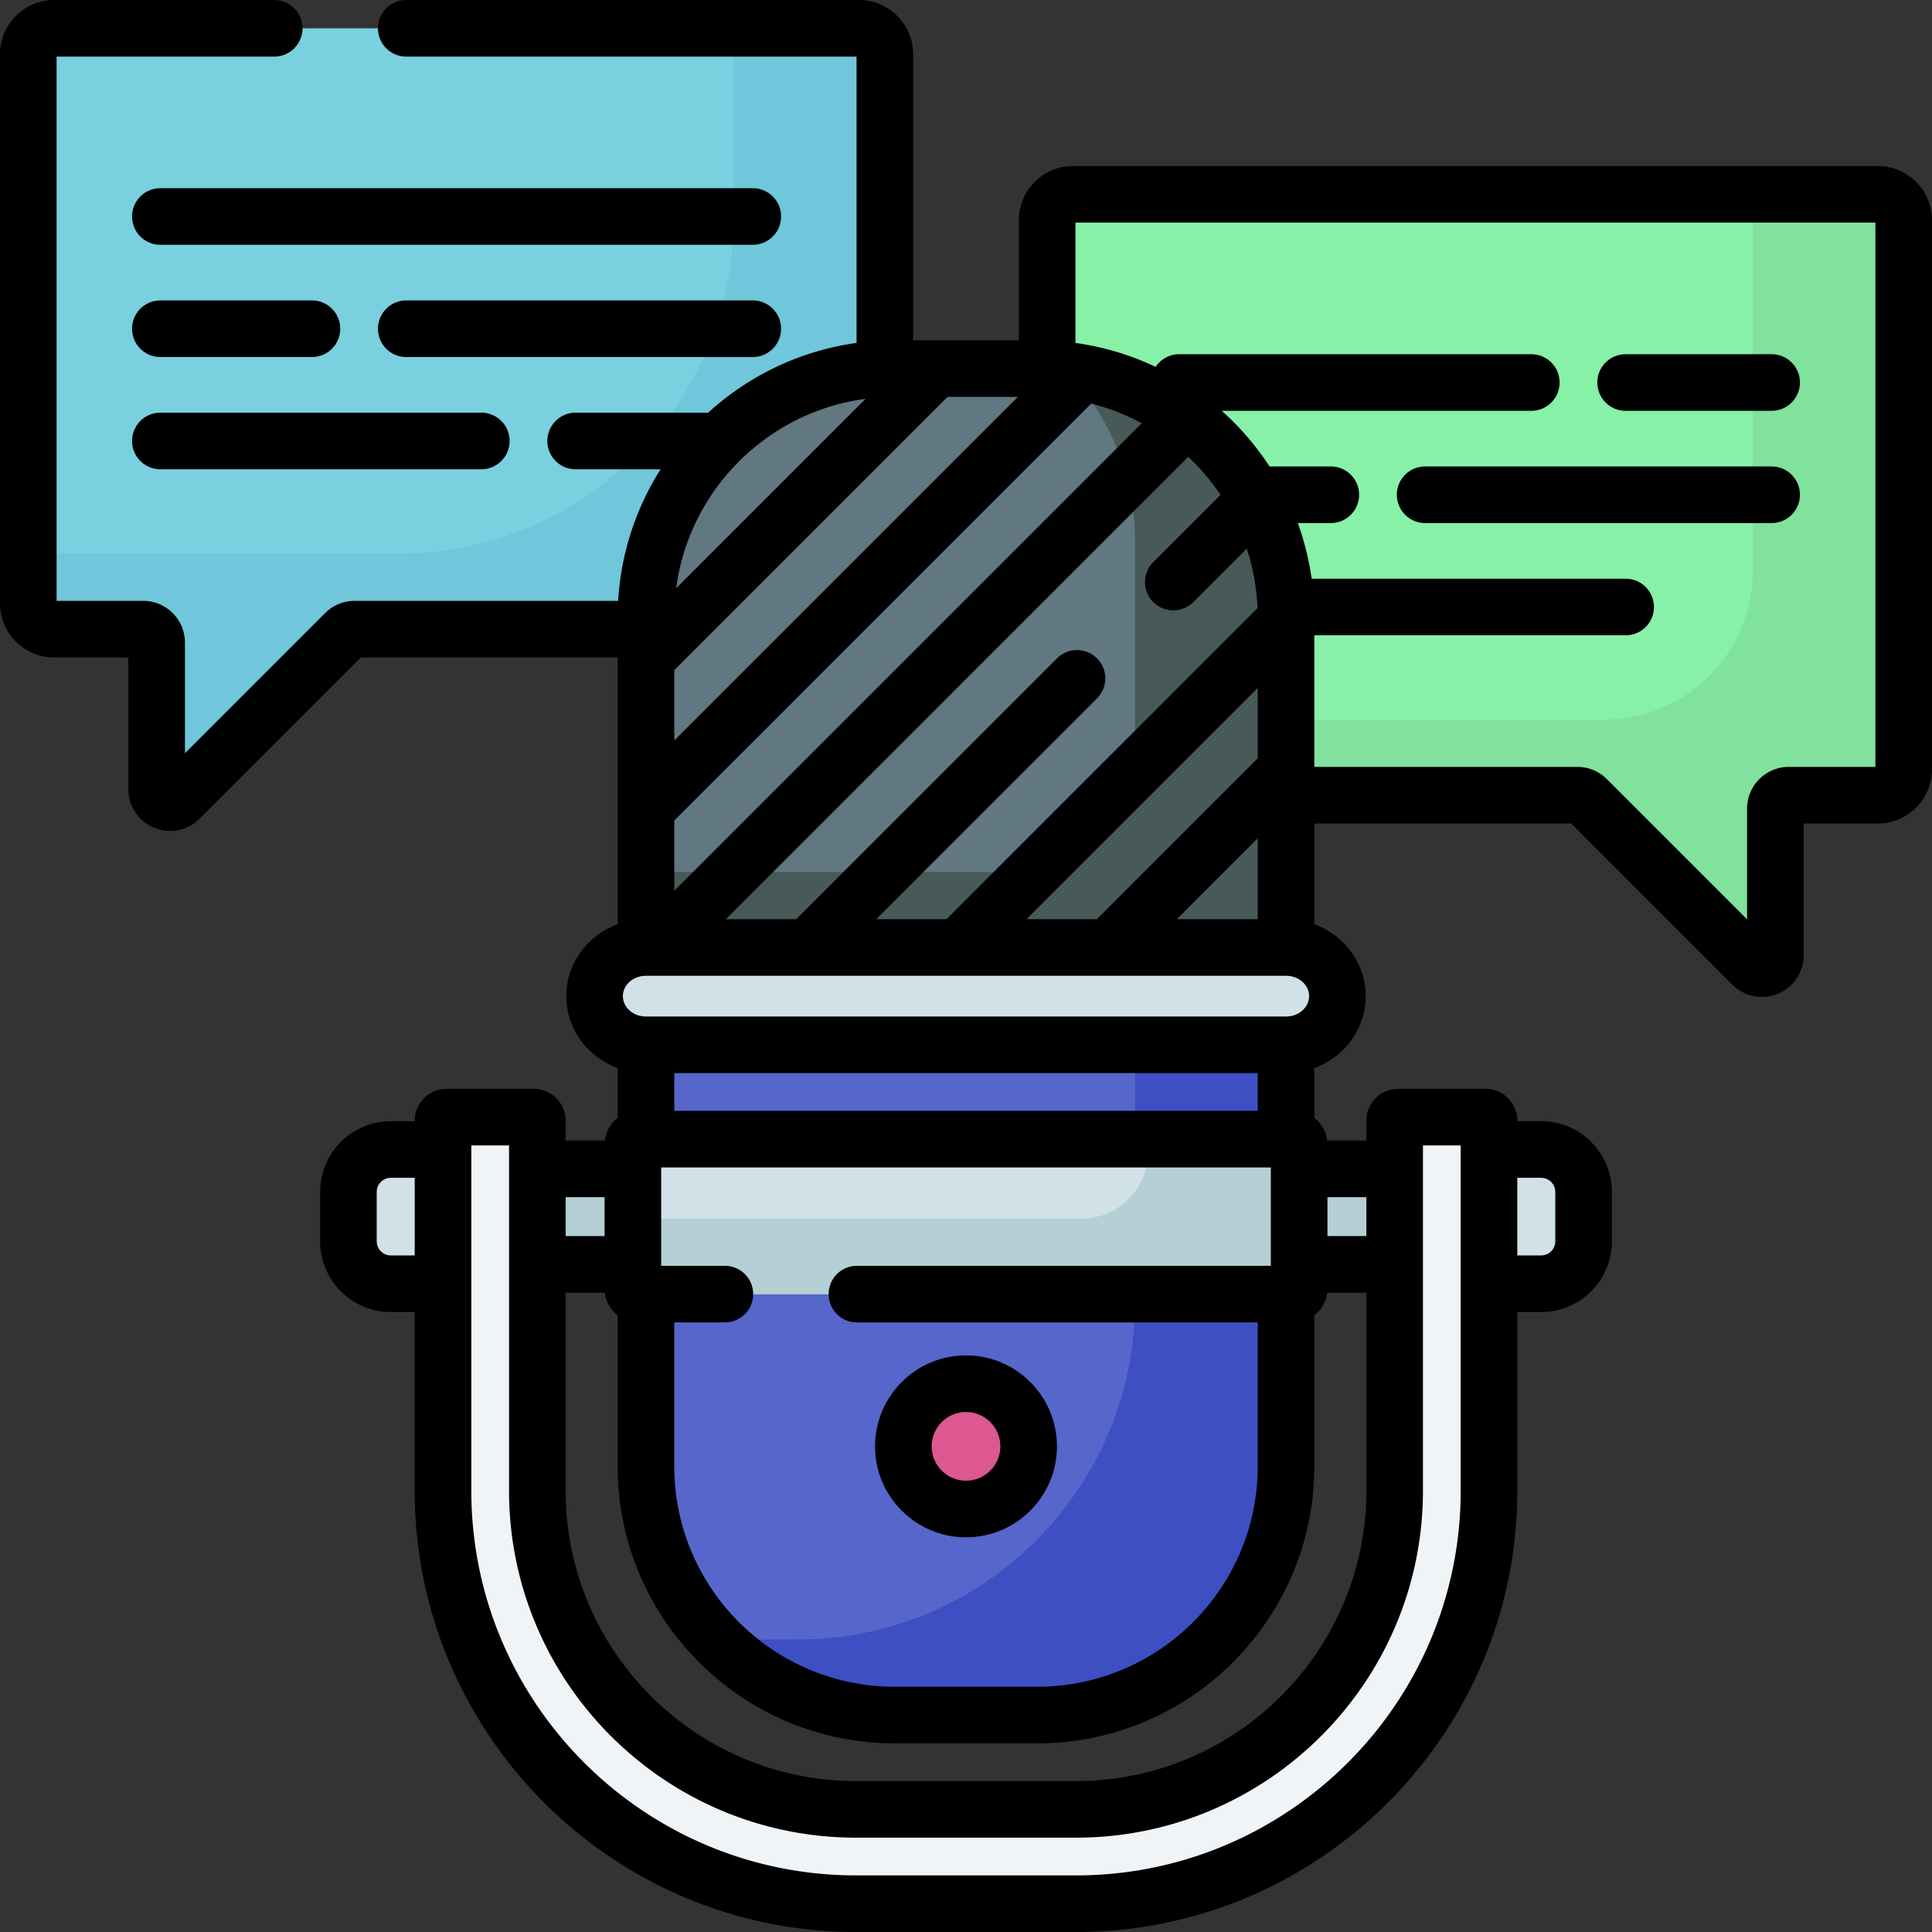 <svg height="512" width="512" xmlns="http://www.w3.org/2000/svg"><rect width="100%" height="100%" fill="#333333" stroke="none"/><path d="M171.19 342.952v45.646c0 36.397 29.505 65.902 65.902 65.902h37.817c36.397 0 65.902-29.505 65.902-65.902v-45.646z" fill="#5766cb"/><path d="M340.839 251.095H171.161c-7.504 0-13.586 5.773-13.586 12.893 0 7.121 6.083 12.893 13.586 12.893h169.678c7.504 0 13.586-5.773 13.586-12.893 0-7.12-6.082-12.893-13.586-12.893z" fill="#d0e2e7"/><path d="M171.19 251.095v-87.503c0-36.397 29.505-65.902 65.902-65.902h37.817c36.397 0 65.902 29.505 65.902 65.902v87.503z" fill="#617881"/><path d="M282.626 98.137c11.267 11.825 18.184 27.832 18.184 45.454V195.8c0 19.492-15.802 35.294-35.294 35.294H171.19v20h169.62v-87.503c0-33.785-25.424-61.632-58.184-65.454z" fill="#475959"/><path d="M103.577 340.205h13.826v-35.573h-13.826c-6.209 0-11.242 5.033-11.242 11.242v13.089c0 6.209 5.033 11.242 11.242 11.242z" fill="#d0e2e7"/><circle cx="256" cy="383.298" fill="#dd5790" r="16.608"/><path d="M342.849 342.952H169.151a1.436 1.436 0 0 1-1.436-1.436V303.32c0-.793.643-1.436 1.436-1.436h173.698c.793 0 1.436.643 1.436 1.436v38.195c0 .794-.643 1.437-1.436 1.437z" fill="#d0e2e7"/><path d="M142.403 309.762h25.312v25.312h-25.312z" fill="#b4d0d5"/><path d="M408.423 340.205h-13.826v-35.573h13.826c6.209 0 11.242 5.033 11.242 11.242v13.089c0 6.209-5.033 11.242-11.242 11.242z" fill="#d0e2e7"/><path d="M142.403 296.976v98.081c0 46.636 37.806 84.442 84.442 84.442h58.31c46.636 0 84.442-37.806 84.442-84.442v-98.088c0-.506.41-.91.917-.91h23.167c.506 0 .917.41.917.917v98.081c0 60.443-48.999 109.442-109.442 109.442h-58.311c-60.443 0-109.442-48.999-109.442-109.442v-98.081c0-.506.404-.917.91-.917h23.18c.505.001.91.411.91.917z" fill="#f1f4f6"/><path d="M369.598 335.074h-25.312v-25.312h25.312z" fill="#b4d0d5"/><path d="M171.19 276.882h169.621v25.002H171.19z" fill="#5766cb"/><path d="M300.81 342.952v1.987c0 49.463-40.098 89.561-89.561 89.561h-14.158c-2.611 0-5.186-.152-7.717-.447 12.003 12.597 28.944 20.447 47.718 20.447h37.817c36.397 0 65.902-29.505 65.902-65.902v-45.646z" fill="#3d4fc3"/><path d="M342.849 301.884h-38.564v3.332c0 9.796-7.941 17.736-17.736 17.736H167.715v18.564c0 .793.643 1.436 1.436 1.436h173.698c.793 0 1.436-.643 1.436-1.436V303.32c0-.793-.643-1.436-1.436-1.436z" fill="#b4d0d5"/><path d="M300.81 276.882h40v25.002h-40z" fill="#3d4fc3"/><path d="M497.64 51.5H284.366a6.86 6.86 0 0 0-6.86 6.86v39.38c35.192 1.364 63.304 30.325 63.304 65.851v47.142h77.205c.944 0 1.85.375 2.518 1.043l43.879 43.879c2.243 2.243 6.079.654 6.079-2.518v-38.843a3.56 3.56 0 0 1 3.561-3.561h23.588a6.86 6.86 0 0 0 6.86-6.86V58.36a6.86 6.86 0 0 0-6.86-6.86z" fill="#86f1a7"/><path d="M171.19 163.592c0-35.527 28.111-64.487 63.304-65.851V14.36a6.86 6.86 0 0 0-6.86-6.86H14.36a6.86 6.86 0 0 0-6.86 6.86v145.515a6.86 6.86 0 0 0 6.86 6.86h23.588a3.56 3.56 0 0 1 3.561 3.561v38.843c0 3.173 3.836 4.761 6.079 2.518l43.879-43.879a3.561 3.561 0 0 1 2.518-1.043h77.205z" fill="#7ad0df"/><path d="M497.64 51.5H464.5v99.77c0 21.795-17.669 39.464-39.464 39.464H340.81v20h77.205c.944 0 1.85.375 2.518 1.043l43.879 43.879c2.243 2.243 6.079.654 6.079-2.518v-38.843a3.56 3.56 0 0 1 3.561-3.561h23.588a6.86 6.86 0 0 0 6.86-6.86V58.36a6.86 6.86 0 0 0-6.86-6.86z" fill="#80e29d"/><path d="M227.634 7.5h-33.14v50.303c0 49.115-39.816 88.931-88.931 88.931H7.501v13.14a6.86 6.86 0 0 0 6.86 6.86h23.588a3.56 3.56 0 0 1 3.561 3.561v38.843c0 3.173 3.836 4.761 6.079 2.518l43.879-43.879a3.561 3.561 0 0 1 2.518-1.043h77.205v-3.142c0-35.527 28.111-64.487 63.304-65.851V14.36a6.862 6.862 0 0 0-6.861-6.86z" fill="#70c6da"/><path d="M199.494 49.872H42.5c-4.142 0-7.5 3.357-7.5 7.5s3.358 7.5 7.5 7.5h156.994c4.142 0 7.5-3.357 7.5-7.5s-3.358-7.5-7.5-7.5zM206.994 87.117a7.5 7.5 0 0 0-7.5-7.5H107.67c-4.142 0-7.5 3.357-7.5 7.5s3.358 7.5 7.5 7.5h91.823a7.5 7.5 0 0 0 7.501-7.5zM42.5 94.617h40.17c4.142 0 7.5-3.357 7.5-7.5s-3.358-7.5-7.5-7.5H42.5c-4.142 0-7.5 3.357-7.5 7.5s3.358 7.5 7.5 7.5zM42.5 124.362h85.053c4.142 0 7.5-3.357 7.5-7.5s-3.358-7.5-7.5-7.5H42.5c-4.142 0-7.5 3.357-7.5 7.5s3.358 7.5 7.5 7.5zM430.812 108.872H469.5c4.142 0 7.5-3.357 7.5-7.5s-3.358-7.5-7.5-7.5h-38.688c-4.142 0-7.5 3.357-7.5 7.5s3.357 7.5 7.5 7.5zM469.5 123.617h-91.823c-4.142 0-7.5 3.357-7.5 7.5s3.358 7.5 7.5 7.5H469.5c4.142 0 7.5-3.357 7.5-7.5s-3.358-7.5-7.5-7.5z"/><path d="M497.64 44H284.366c-7.918 0-14.359 6.441-14.359 14.359V90.19h-28.014V14.359C241.993 6.441 235.552 0 227.634 0H107.67c-4.142 0-7.5 3.357-7.5 7.5s3.358 7.5 7.5 7.5h119.323v75.883c-15.028 2.077-28.618 8.72-39.318 18.479h-35.122c-4.142 0-7.5 3.357-7.5 7.5s3.358 7.5 7.5 7.5h22.523a72.916 72.916 0 0 0-11.258 34.872H93.985c-2.955 0-5.732 1.15-7.821 3.239l-37.155 37.155v-29.334c0-6.099-4.962-11.061-11.061-11.061H15V15h57.67c4.142 0 7.5-3.357 7.5-7.5S76.812 0 72.67 0H14.36C6.442 0 0 6.441 0 14.359v145.515c0 7.918 6.442 14.36 14.36 14.36h19.648v34.904c0 4.489 2.68 8.5 6.828 10.219a11.031 11.031 0 0 0 12.054-2.397l42.726-42.726h68.073v70.682c-7.95 2.923-13.615 10.369-13.615 19.071s5.665 16.148 13.615 19.071v13.193a8.937 8.937 0 0 0-3.412 6.01h-10.375v-5.285c0-4.642-3.773-8.417-8.41-8.417h-23.18c-4.637 0-8.41 3.775-8.41 8.417v.155h-6.326c-10.334 0-18.742 8.407-18.742 18.742v13.089c0 10.335 8.408 18.742 18.742 18.742h6.326v47.353c0 64.482 52.46 116.942 116.942 116.942h58.311c64.482 0 116.942-52.46 116.942-116.942v-47.353h6.326c10.334 0 18.742-8.407 18.742-18.742v-13.089c0-10.335-8.408-18.742-18.742-18.742h-6.326v-.155c0-4.642-3.775-8.417-8.417-8.417h-23.167c-4.641 0-8.417 3.772-8.417 8.409v5.293h-10.375a8.937 8.937 0 0 0-3.412-6.01V283.06c7.95-2.923 13.615-10.369 13.615-19.071s-5.665-16.148-13.615-19.071v-26.682h68.073l42.726 42.726a11.027 11.027 0 0 0 12.054 2.397 11.029 11.029 0 0 0 6.828-10.219v-34.904h19.648c7.918 0 14.36-6.442 14.36-14.36V58.359C512 50.441 505.558 44 497.64 44zM340.839 258.595c3.356 0 6.086 2.42 6.086 5.394s-2.73 5.394-6.086 5.394H171.161c-3.356 0-6.086-2.42-6.086-5.394s2.73-5.394 6.086-5.394zm-190.937 83.979h10.375a8.937 8.937 0 0 0 3.412 6.01v40.014c0 40.475 32.928 73.402 73.402 73.402h37.817c40.474 0 73.402-32.928 73.402-73.402v-40.014a8.937 8.937 0 0 0 3.412-6.01h10.375v52.483c0 42.426-34.516 76.942-76.942 76.942h-58.311c-42.426 0-76.942-34.517-76.942-76.942zm186.883-33.19v26.068h-109.69c-4.142 0-7.5 3.357-7.5 7.5s3.358 7.5 7.5 7.5H333.31v38.146c0 32.203-26.199 58.402-58.402 58.402h-37.817c-32.203 0-58.402-26.199-58.402-58.402v-38.146h13.406c4.142 0 7.5-3.357 7.5-7.5s-3.358-7.5-7.5-7.5h-16.88v-26.068zm-158.096-15v-10.002H333.31v10.002zm50.7-188.688-50.194 50.194c3.448-26.054 24.138-46.746 50.194-50.194zm40.346-.506-91.046 91.046V177.61l72.419-72.42zm63.576 95.746-42.66 42.659h-18.616l61.275-61.275v18.616zm-21.446 42.659 21.446-21.445v21.445zm-6.232-84.035a7.5 7.5 0 0 0 10.606 0l14.168-14.168a58.07 58.07 0 0 1 2.853 15.764l-82.439 82.439h-18.616l58.538-58.538a7.5 7.5 0 0 0-10.606-10.607l-69.145 69.146h-18.618l122.522-122.531a58.863 58.863 0 0 1 8.548 10.078l-17.81 17.81a7.5 7.5 0 0 0-.001 10.607zm-126.944 76.506V217.45l110.495-110.495a57.988 57.988 0 0 1 13.393 5.215zm-18.474 81.196v10.312h-10.312v-10.312zm-56.638 15.443a3.747 3.747 0 0 1-3.742-3.742v-13.089a3.747 3.747 0 0 1 3.742-3.742h6.326v20.573zm304.846-20.573a3.747 3.747 0 0 1 3.742 3.742v13.089a3.747 3.747 0 0 1-3.742 3.742h-6.326v-20.573zm-31.325-8.572h10v91.498c0 56.211-45.731 101.942-101.942 101.942h-58.311c-56.211 0-101.942-45.731-101.942-101.942V303.56h10v91.498c0 50.697 41.245 91.942 91.942 91.942h58.311c50.697 0 91.942-41.245 91.942-91.942zm-15 24.014h-10.312v-10.312h10.312zM497 203.234h-22.947c-6.099 0-11.061 4.962-11.061 11.061v29.334l-37.155-37.155a10.988 10.988 0 0 0-7.821-3.239h-69.705v-34.872h82.501c4.142 0 7.5-3.357 7.5-7.5s-3.358-7.5-7.5-7.5H347.6a72.76 72.76 0 0 0-3.665-14.745h8.741c4.142 0 7.5-3.357 7.5-7.5s-3.358-7.5-7.5-7.5h-16.231a73.956 73.956 0 0 0-12.663-14.745h82.029c4.142 0 7.5-3.357 7.5-7.5s-3.358-7.5-7.5-7.5h-93.305a7.49 7.49 0 0 0-6.25 3.354 72.82 72.82 0 0 0-21.249-6.343V59H497z"/><path d="M256 407.406c13.293 0 24.107-10.814 24.107-24.107S269.293 359.19 256 359.19s-24.107 10.815-24.107 24.108 10.814 24.108 24.107 24.108zm0-33.216c5.022 0 9.107 4.086 9.107 9.108 0 5.021-4.085 9.107-9.107 9.107s-9.107-4.086-9.107-9.107c0-5.022 4.085-9.108 9.107-9.108z"/></svg>